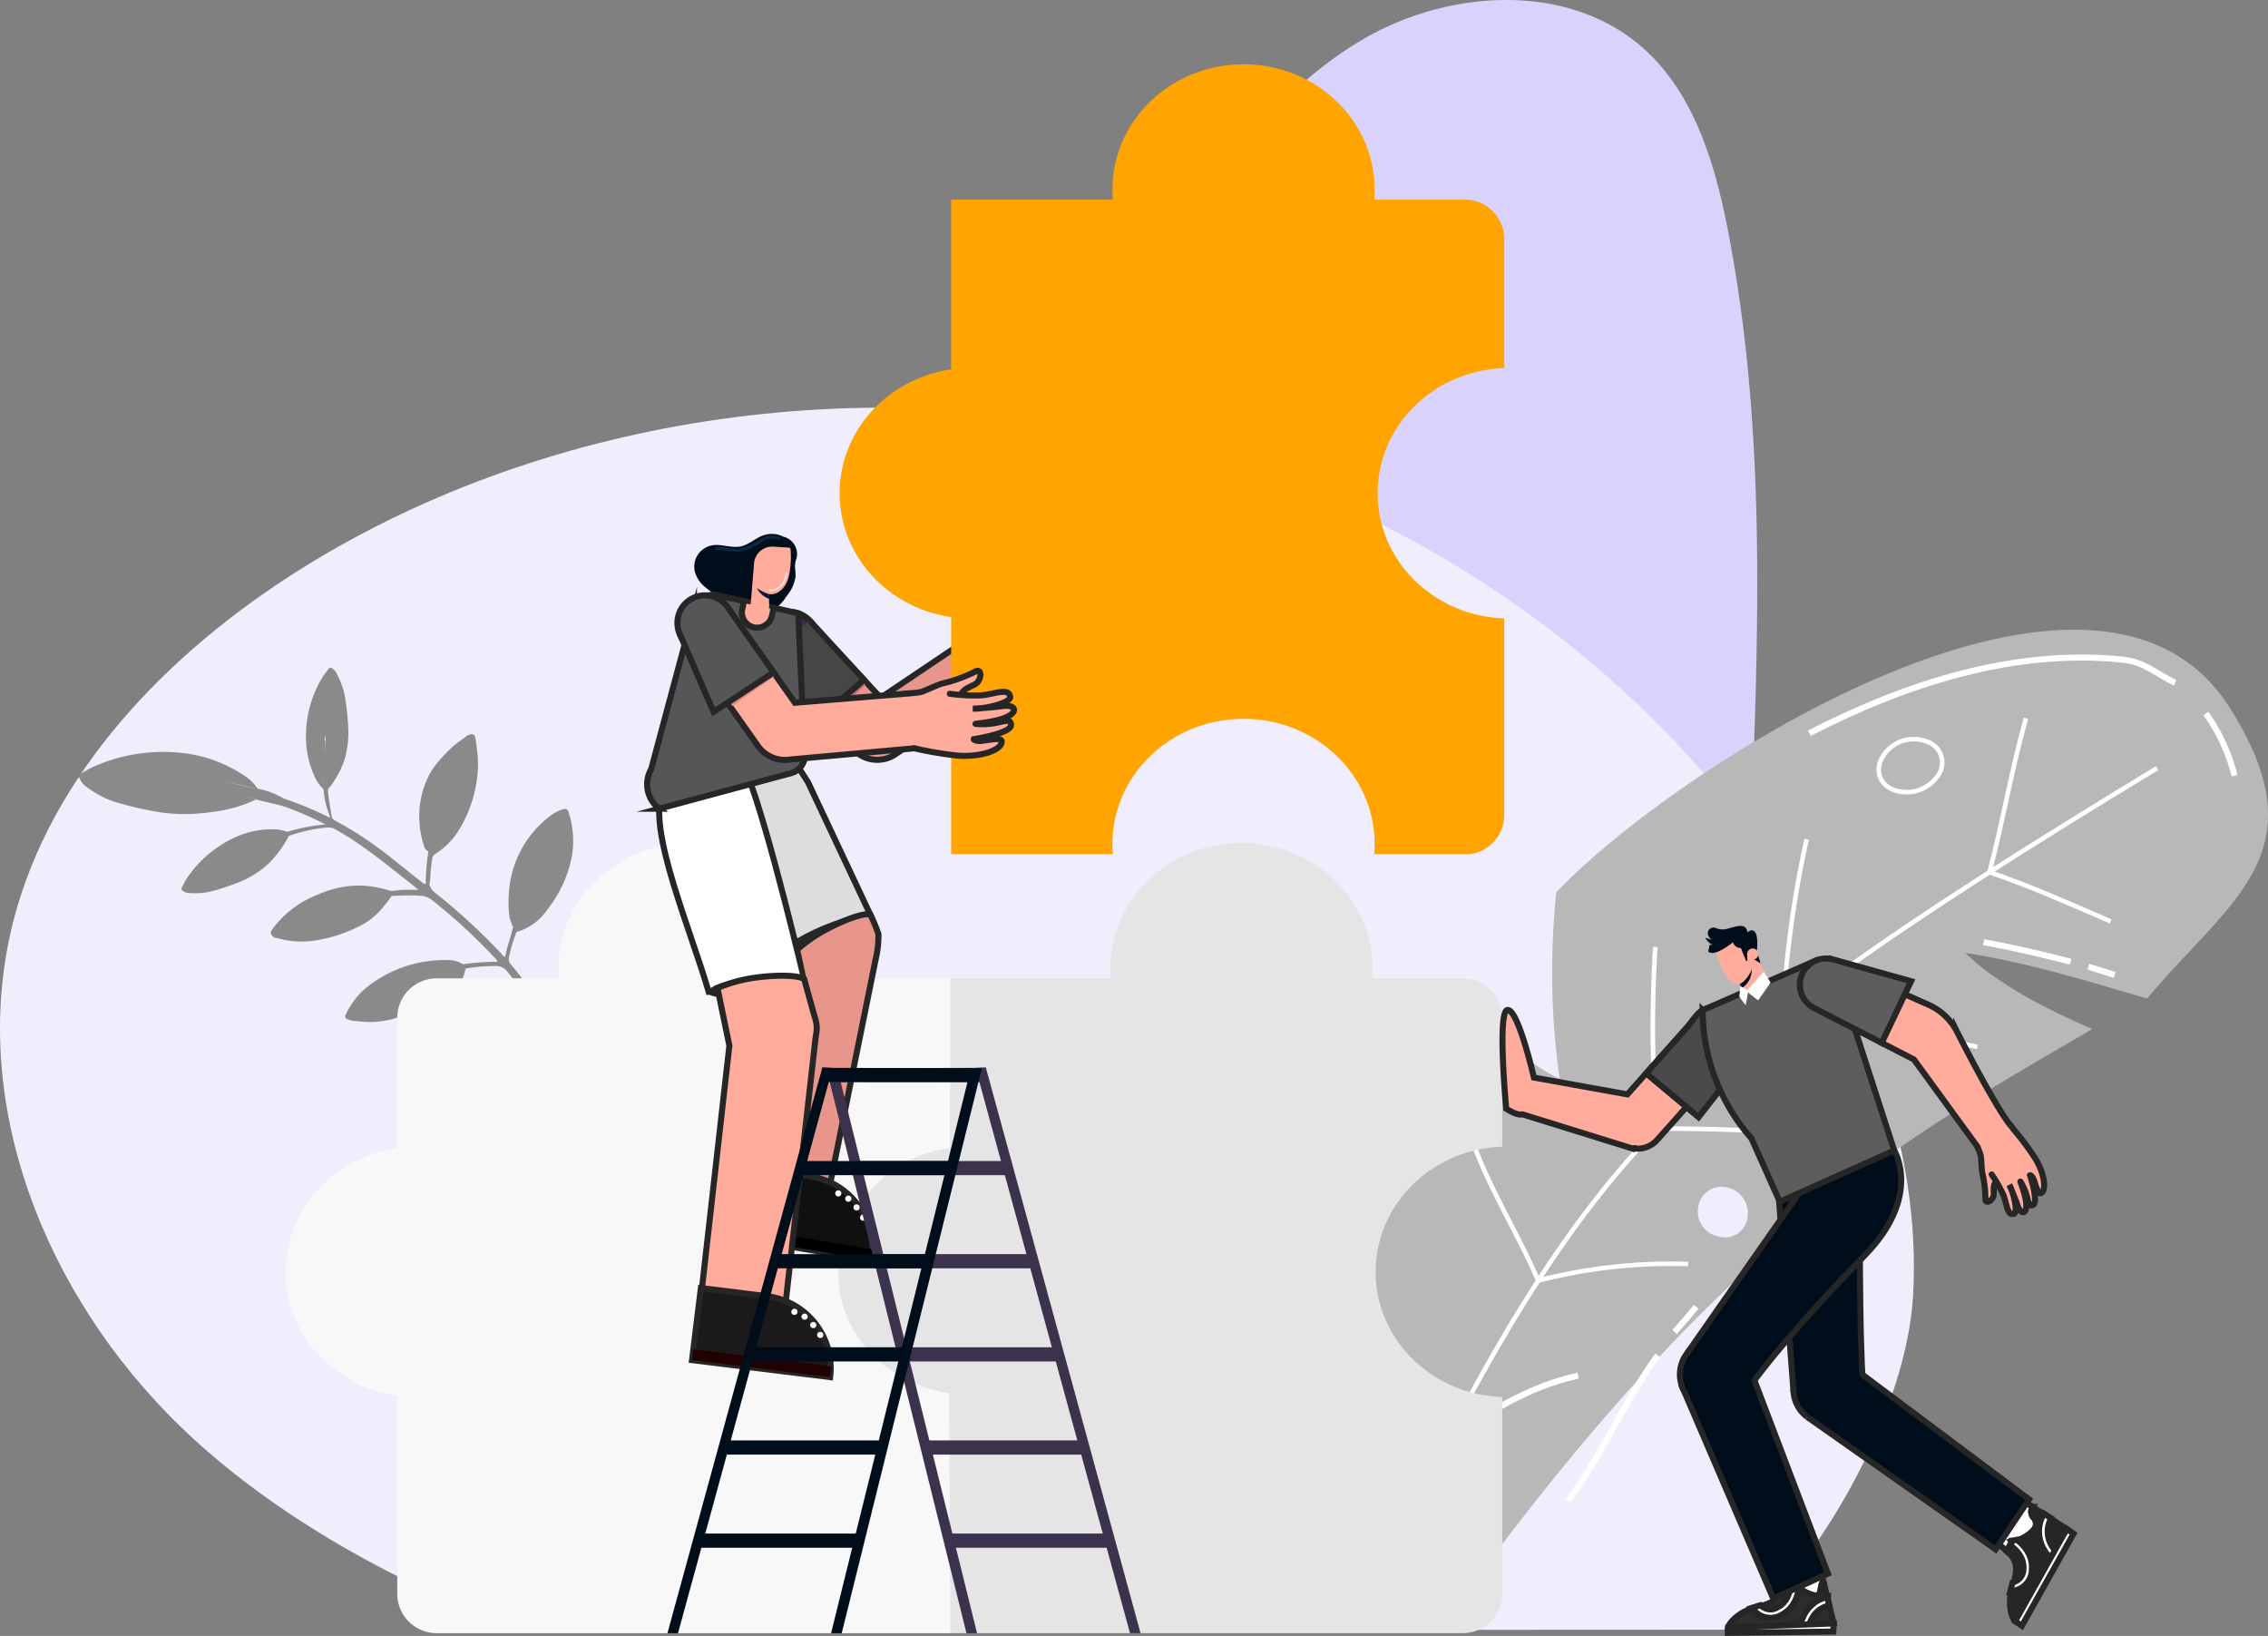 <svg xmlns="http://www.w3.org/2000/svg" xmlns:xlink="http://www.w3.org/1999/xlink" width="375" height="270.436" viewBox="0 0 375 270.436">
  <rect x="0" y="0" width="375" height="270.436" fill="#808080" stroke="none"/>
  <defs>
    <linearGradient id="linear-gradient" x1="-169.328" y1="66.326" x2="-169.328" y2="65.335" gradientUnits="objectBoundingBox">
      <stop offset="0" stop-color="#efb930" stop-opacity="0"/>
      <stop offset="1" stop-color="#efb930"/>
    </linearGradient>
  </defs>
  <g id="sim-graphic" transform="translate(-156.304 -2925.148)">
    <path id="Path_33643" data-name="Path 33643" d="M388.25,3222.985a84.972,84.972,0,0,0,10.3-5.447,111.671,111.671,0,0,0,47-56.241c8.228-21.962,9.263-45.856,10.208-69.287,1.351-33.515,2.676-67.387-3.709-100.317-2.127-10.969-5.468-22.4-13.714-29.946-12.316-11.271-32.34-10.149-46.738-1.694s-24.354,22.648-33.362,36.7c-19.967,31.144-38.137,64.455-66.384,88.361-14.259,12.067-31.384,22.136-39.723,38.844-8.155,16.337-6.025,36.5,2.369,52.716s23.369,27.587,37.476,39.192a70.2,70.2,0,0,0,10.313,7.144Z" transform="translate(-10.023 -28.353)" fill="#d8d2fc"/>
    <path id="Path_33647" data-name="Path 33647" d="M244.656,3279.125c-21.417-7.843-43.288-20.085-58.517-35.671-22.083-22.6-33.539-54.707-25-83.85,7-23.911,26.451-43.635,49.231-57.352,41.609-25.054,95.887-31.874,143.683-18.6s88.29,46.214,108.51,87.53c8.108,16.569,13.12,34.645,12.05,52.735s-14.1,42.327-28.311,55.109Z" transform="translate(-2 -84.47)" fill="#f0eefc"/>
    <path id="Path_33355" data-name="Path 33355" d="M457.26,286.974h8.379l15.194.114c46.115-64.66,76.334-80.591,107.744-98.992-6.858-2.922-15.666-7.305-21-12.588,10.42,1.652,19.609,4.477,30.061,7.554,13.548-16.253,28.895-24.022,13.657-48.077-22.1-34.884-91.762,9.824-111.347,30.513a126.209,126.209,0,0,0,.554,30.855,33.89,33.89,0,0,1-15.322-15.283C468.8,204.158,453.658,242.051,457.26,286.974Zm66.15-69.39a3.874,3.874,0,0,1,4.74-3.3,4.3,4.3,0,0,1,3.394,4.967,3.7,3.7,0,0,1-4.6,3.175A4.19,4.19,0,0,1,523.41,217.584Z" transform="translate(-86.319 2907.159)" fill="#b8b8b8"/>
    <path id="Path_33356" data-name="Path 33356" d="M597.18,139.523c-87.825,53.329-94.835,65.177-133.742,142.846" transform="translate(-84.22 2912.606)" fill="none" stroke="#fff" stroke-miterlimit="10" stroke-width="0.75"/>
    <path id="Path_33357" data-name="Path 33357" d="M564.26,166.822c-7.011-3.02-12.815-5.648-20.03-8.138,2.258-8.534,3.637-16.955,6.032-25.448" transform="translate(-58.972 2910.641)" fill="none" stroke="#fff" stroke-miterlimit="10" stroke-width="0.75"/>
    <path id="Path_33358" data-name="Path 33358" d="M550.351,182.806c-10.654-2.324-21.337-3.972-32.166-5.232a177.141,177.141,0,0,1,3.947-29.1" transform="translate(-67.111 2915.402)" fill="none" stroke="#fff" stroke-miterlimit="10" stroke-width="0.75"/>
    <path id="Path_33359" data-name="Path 33359" d="M534.533,193.523c-10.429-.9-21.6-1.543-32.069-1.417a217.4,217.4,0,0,1-.241-30.063" transform="translate(-72.226 2919.644)" fill="none" stroke="#fff" stroke-miterlimit="10" stroke-width="0.75"/>
    <path id="Path_33360" data-name="Path 33360" d="M515.063,207.9a87.9,87.9,0,0,0-24.776,2.744c-3.875-9.025-9.946-18.042-12.218-27.6" transform="translate(-79.648 2926.207)" fill="none" stroke="#fff" stroke-miterlimit="10" stroke-width="0.75"/>
    <path id="Path_33361" data-name="Path 33361" d="M501.912,219.621c-8.563,1.916-14.745,6.076-21.929,10.889-6.263-8.245-13.079-16.85-18.008-25.954" transform="translate(-84.677 2932.93)" fill="none" stroke="#fff" stroke-miterlimit="10" stroke-width="1"/>
    <path id="Path_33362" data-name="Path 33362" d="M531.107,138.487c-1.546,2.276-.9,4.776,1.637,5.774a6.236,6.236,0,0,0,7.16-2.15,3.638,3.638,0,0,0-1.617-5.807A5.993,5.993,0,0,0,531.107,138.487Z" transform="translate(-63.333 2911.46)" fill="none" stroke="#fff" stroke-miterlimit="10" stroke-width="0.75"/>
    <path id="Path_33384" data-name="Path 33384" d="M582.022,129.769c-3.229-1.505-4.9-3.451-8.807-3.843-17.935-1.8-35.661,3.953-51.685,12.176" transform="translate(-66.066 2908.254)" fill="none" stroke="#fff" stroke-miterlimit="10" stroke-width="1"/>
    <path id="Path_33385" data-name="Path 33385" d="M576.239,142.925a30.992,30.992,0,0,0-4.753-10.291" transform="translate(-50.454 2910.454)" fill="none" stroke="#fff" stroke-miterlimit="10" stroke-width="1"/>
    <path id="Path_33386" data-name="Path 33386" d="M557.877,164.682c-4.753-1.247-9.559-2.352-14.39-3.247" transform="translate(-59.204 2919.454)" fill="none" stroke="#fff" stroke-miterlimit="10" stroke-width="1"/>
    <path id="Path_33387" data-name="Path 33387" d="M561.036,165.889c-1.457-.441-2.909-.9-4.36-1.353" transform="translate(-55.082 2920.423)" fill="none" stroke="#fff" stroke-miterlimit="10" stroke-width="1"/>
    <path id="Path_33388" data-name="Path 33388" d="M484.677,179.643c-3.09-1.9-6.229-3.956-7.887-7.263" transform="translate(-80.048 2922.875)" fill="none" stroke="#fff" stroke-miterlimit="10" stroke-width="1"/>
    <path id="Path_33389" data-name="Path 33389" d="M489.318,180.911c-1.528-.617-3.04-1.227-4.531-1.935" transform="translate(-77.548 2924.936)" fill="none" stroke="#fff" stroke-miterlimit="10" stroke-width="1"/>
    <path id="Path_33390" data-name="Path 33390" d="M505.965,213.488c-5.591,7.62-9.127,16.476-14.844,24.014" transform="translate(-75.569 2935.721)" fill="none" stroke="#fff" stroke-miterlimit="10" stroke-width="1"/>
    <path id="Path_33391" data-name="Path 33391" d="M508.113,207.366c-1.141,1.432-2.348,2.8-3.563,4.17" transform="translate(-71.372 2933.808)" fill="none" stroke="#fff" stroke-miterlimit="10" stroke-width="1"/>
    <path id="Path_33945" data-name="Path 33945" d="M455.866,958.3c-.6.691-1.393,1.308-1.974,1.993a18.912,18.912,0,0,0-1.543,2.063,13.287,13.287,0,0,0-1.415,2.322c-.3.808-.72,1.3-1.017,2.1s-.608,1.741-.927,2.554c-.129.331-.3.752-.378,1.041s-.228.221-.322.338.169.276.293.1.26-.06.364.076c.326-.926.848-1.856,1.108-2.784a2.986,2.986,0,0,1,.3-.795c.548-.908.958-1.829,1.57-2.656.879-1.19,1.489-2.491,2.37-3.668.56-.748,1.083-1.529,1.667-2.258C456.1,958.555,456.03,958.422,455.866,958.3Z" transform="translate(-207.311 2107.296)" fill="#8a8a8a" fill-rule="evenodd"/>
    <path id="Path_33946" data-name="Path 33946" d="M464.65,961.263A27.1,27.1,0,0,1,471,959.876a2.183,2.183,0,0,1,1.307.29c4.885,2.724,9.069,6.321,13.48,9.751a2.026,2.026,0,0,1,.236.276c-.764-.022-1.579-.009-2.336,0s-1.472.183-2.213.166a14.128,14.128,0,0,0-4.089.681,23.265,23.265,0,0,0-5.156,1.885,2.444,2.444,0,0,0-.238.147c-.133.091-.5.309-.317.55s.419.083.631,0a40.332,40.332,0,0,1,6.138-1.736,18.543,18.543,0,0,0,3.173-.667,34.409,34.409,0,0,1,4.9-.053,3.221,3.221,0,0,1,1.819.724,93.043,93.043,0,0,1,10.582,9.779.461.461,0,0,1,.177.412,40.021,40.021,0,0,0-5.616.4,10.291,10.291,0,0,0-1.9.14A33.193,33.193,0,0,0,484,985.432c-.338.186-.848.371-.777.764.057.329.469.1.708.01a51.1,51.1,0,0,1,9.129-2.663c.315-.059.547-.29.85-.338a26.71,26.71,0,0,1,5.056-.421,2.13,2.13,0,0,1,1.695.812c3.263,3.778,5.763,8.272,8.483,12.487a.846.846,0,0,1,.176.465c-.662-.143-1.351-.226-2.02-.329s-1.372.031-2.024-.124a8.375,8.375,0,0,0-2.918,0,30.1,30.1,0,0,0-7.328,1.591c-.25.09-.543.086-.672.405s.271.365.526.338c.672-.076,1.274-.278,1.9-.388a52.547,52.547,0,0,1,7.105-.765c.407-.018.738-.162,1.141-.2a15.73,15.73,0,0,1,4.371.252,1.283,1.283,0,0,1,.922.695q1.086,1.947,2.153,3.926l.979-.2c-.736-1.429-1.479-2.851-2.241-4.263a1.666,1.666,0,0,1-.262-1.126c.083-.36-.09-.388-.281-.317s-.234.181-.347-.021c-1.082-1.955-2.284-3.825-3.48-5.731a55.777,55.777,0,0,0-5.44-7.721,1.314,1.314,0,0,1-.343-1.284,23.243,23.243,0,0,1,1.231-4.106c.283-.643.712-1.186.958-1.844a51.4,51.4,0,0,1,2.693-5.928c.171-.321.552-.8.119-1.012s-.679.288-.877.636l-2.256,3.957a11.457,11.457,0,0,0-1.188,3.255c-.365,1.653-1.014,3.3-1.317,4.977-.253.041-.35-.176-.477-.316a101.92,101.92,0,0,0-11.311-10.391,2.521,2.521,0,0,1-.752-1.3c-.105-.276-.319-.317-.569-.086s-.514-.095-.712-.247c-1.479-1.124-2.892-2.292-4.342-3.437a62.027,62.027,0,0,0-9.765-6.6,1.876,1.876,0,0,1-.712-.567c-.143-.229-.264.041-.377-.016a55.427,55.427,0,0,0-6.955-2.949,6.93,6.93,0,0,1-1.041-.433,12.568,12.568,0,0,0-3.692-1.367c-2.641-.477-5.22-1.132-7.845-1.681a5.977,5.977,0,0,0-1.238-.188,14.842,14.842,0,0,1-2.737-.414,7.293,7.293,0,0,0-1.6-.159c-.172.007-.391-.017-.417.194s-.01.257.233.445a3.117,3.117,0,0,0,1.1.426c4.02.9,8.074,1.924,12.028,3.1,1.772.524,3.515.758,5.252,1.391a59.971,59.971,0,0,1,6.216,2.741,32.176,32.176,0,0,0-6.352,1.238,3.5,3.5,0,0,0-1.467.365,23.99,23.99,0,0,0-4.918,2.293,9.846,9.846,0,0,0-1.12.812c-.286.248-.548.4-.372.695s.469.024.684-.1a42.065,42.065,0,0,1,5.713-2.591A4.8,4.8,0,0,0,464.65,961.263Z" transform="translate(-260.586 2102.062)" fill="#8a8a8a" fill-rule="evenodd"/>
    <path id="Path_33947" data-name="Path 33947" d="M456.19,967.523c.133.016.177-.3.369-.422a12.353,12.353,0,0,0,4.235-4.37,21.5,21.5,0,0,0,2.958-10.542,31.283,31.283,0,0,0-.438-4.287c-.079-.669-.529-.8-1.117-.545a2.969,2.969,0,0,0-.841.581,8.515,8.515,0,0,0-1.7,2.758,46.837,46.837,0,0,0-3.384,11.151c-.06.359-.164.865.181.993.314.115.524-.386.634-.665.407-1.048.943-2.11,1.286-3.193a62.239,62.239,0,0,0-2.3,7.891C456.03,967.1,455.952,967.5,456.19,967.523Z" transform="translate(-228.401 2099.284)" fill="#8a8a8a" fill-rule="evenodd"/>
    <path id="Path_33948" data-name="Path 33948" d="M447.777,970.453c.9-1.515,1.712-3.111,2.72-4.559.043-.062.178-.172.219-.052s-.124.335-.212.5a55.921,55.921,0,0,0-2.655,5.7,11.758,11.758,0,0,1-.831,1.925.554.554,0,0,0-.093.488,9.118,9.118,0,0,0,5.109-3.677A20.292,20.292,0,0,0,456.1,962a15.046,15.046,0,0,0-.458-7.15c-.546-.138-.8.262-1.053.624a14.691,14.691,0,0,0-1.291,2.236c-1.406,2.963-2.96,5.8-4.187,8.848a21.176,21.176,0,0,1-1.334,3.065C447.629,969.868,447.475,970.2,447.777,970.453Z" transform="translate(-205.26 2104.773)" fill="#8a8a8a" fill-rule="evenodd"/>
    <path id="Path_33949" data-name="Path 33949" d="M475.731,969.7a44.123,44.123,0,0,0-7.062,1.776c-1.2.432-2.443.783-3.613,1.3a32.854,32.854,0,0,0-5.683,3.12,10.359,10.359,0,0,0-1.972,1.755c-.312.374-.26.666.283.741a14.648,14.648,0,0,0,5.914-.324,33.858,33.858,0,0,0,8.8-3.889,10.5,10.5,0,0,0,1.9-1.575,4.38,4.38,0,0,0,1.241-2.253C475.584,970.141,475.665,969.915,475.731,969.7Z" transform="translate(-242.415 2115.544)" fill="#8a8a8a" fill-rule="evenodd"/>
    <path id="Path_33950" data-name="Path 33950" d="M484.105,962.761a41.443,41.443,0,0,0-9.932,2.417c.007-.245.689-.4.6-.591-.15-.314-.605-.121-.9,0-3.1,1.224-6.106,2.579-9.081,4.1-.222.114-.507.319-.443.515.045.141.009.029.01.031a1.438,1.438,0,0,0,.794.452,14.373,14.373,0,0,0,6.021.46,24.26,24.26,0,0,0,8.364-2.8,11.563,11.563,0,0,0,3.379-3.011A12.376,12.376,0,0,0,484.105,962.761Z" transform="translate(-263.073 2110.521)" fill="#8a8a8a" fill-rule="evenodd"/>
    <path id="Path_33951" data-name="Path 33951" d="M470.069,977.749c-.593.005-1.15-.052-1.748.008-2.12.209-4.227.369-6.34.748-.714.129-1.4.3-2.162.443-.147.026-.264.131-.419-.13s-.574-.1-.857-.022c-2.2.626-4.485,1.25-6.64,1.967a1.7,1.7,0,0,0-1.115,1.065c-.143.472.25.586.581.7a14.75,14.75,0,0,0,3.8.81,23.718,23.718,0,0,0,9.594-1.222,9.927,9.927,0,0,0,4.808-3.382A2.625,2.625,0,0,0,470.069,977.749Z" transform="translate(-225.636 2121.354)" fill="#8a8a8a" fill-rule="evenodd"/>
    <path id="Path_33952" data-name="Path 33952" d="M437.588,982.454c.164-.184.2-.234.384-.467a.7.7,0,0,1,.743-.347,1.828,1.828,0,0,0,1.148-.272c.49-.238,1.246-.429,1.872-.66a15.216,15.216,0,0,0,5.444-3.227,19.881,19.881,0,0,0,5.457-9.089c.15-.507.531-1.074.307-1.527-.162-.328-.564-.007-.8.155a39.837,39.837,0,0,0-6.374,5.482,6.481,6.481,0,0,0-1.214,1.391,11.4,11.4,0,0,1-2.089,2.25,66.209,66.209,0,0,0-4.649,5.349C437.609,981.763,437.345,982.075,437.588,982.454Z" transform="translate(-185.708 2113.388)" fill="#8a8a8a" fill-rule="evenodd"/>
    <path id="Path_33953" data-name="Path 33953" d="M449.441,970.757c-.088-.345.141-.6.3-.857a24.546,24.546,0,0,0,1.57-3.692c.248-.6.495-1.246.789-1.8.748-1.4,1.415-2.951,2.143-4.29s1.222-2.551,1.975-3.829a2.874,2.874,0,0,1,1.088-1.15c-.207-.626-.355-.895-1.052-.657a6.2,6.2,0,0,0-1.974,1.017,17.283,17.283,0,0,0-6.805,11.7,20.715,20.715,0,0,0-.081,4.482,4.565,4.565,0,0,0,.712,2.153C448.555,972.815,448.991,971.788,449.441,970.757Z" transform="translate(-206.925 2104.47)" fill="#8a8a8a" fill-rule="evenodd"/>
    <path id="Path_33954" data-name="Path 33954" d="M444.785,974.211c.695-.774,1.463-1.548,2.212-2.3s1.517-1.5,2.337-2.2a23.231,23.231,0,0,1,3.728-2.668c-.16-.422-.3-.474-.8-.559a4.69,4.69,0,0,0-1.707.045,19.431,19.431,0,0,0-9.131,4.763,8.91,8.91,0,0,0-1.974,2.749,19.636,19.636,0,0,0-1.9,6,2.34,2.34,0,0,0,.085,1.269c.586-.171.846-.679,1.155-1.138a19.309,19.309,0,0,1,4.842-4.911A7.093,7.093,0,0,0,444.785,974.211Z" transform="translate(-185.775 2113.173)" fill="#8a8a8a" fill-rule="evenodd"/>
    <path id="Path_33955" data-name="Path 33955" d="M491.859,956.987a44.689,44.689,0,0,0-8.107,3.482,8.82,8.82,0,0,1,1.491-1.355c-.245-.25-.521-.1-.765.026a66.412,66.412,0,0,0-7.064,4.028c-.777.514-1.507,1.01-2.3,1.539a1.682,1.682,0,0,0-.941,1.271,2.137,2.137,0,0,0,1.469.467,11.547,11.547,0,0,0,4.063-.465,41.79,41.79,0,0,0,4.185-1.451,15.82,15.82,0,0,0,4.7-3.042A18.6,18.6,0,0,0,491.859,956.987Z" transform="translate(-287.792 2106.342)" fill="#8a8a8a" fill-rule="evenodd"/>
    <path id="Path_33956" data-name="Path 33956" d="M459.331,978.981c-.215-.207-.46-.239-.159-.576a12.1,12.1,0,0,1,1.837-1.639,24.616,24.616,0,0,1,4.849-2.737c.348-.152.771-.233.848-.7a10.7,10.7,0,0,1,2.748-1.563,31.137,31.137,0,0,1,7.517-2.151,4.356,4.356,0,0,0-2.481-.712,20.6,20.6,0,0,0-14.033,4.971,13.307,13.307,0,0,0-2.861,3.937c-.3.544-.1.771.391.917A4.786,4.786,0,0,0,459.331,978.981Z" transform="translate(-244.081 2114.965)" fill="#8a8a8a" fill-rule="evenodd"/>
    <path id="Path_33957" data-name="Path 33957" d="M464.623,969.967c.195-.321.565-.353.862-.517,2.21-1.222,4.452-2.167,6.766-3.185a21.867,21.867,0,0,1,2.83-1.008c1.255-.362,2.439-1.036,3.718-1.374,1.8-.474,3.592-.932,5.426-1.237-5.226-1.71-9.5-.859-14.286,1.66a16.616,16.616,0,0,0-5.289,4.706C464.4,969.326,464.3,969.653,464.623,969.967Z" transform="translate(-263.34 2109.791)" fill="#8a8a8a" fill-rule="evenodd"/>
    <path id="Path_33958" data-name="Path 33958" d="M450.619,983.069a2.5,2.5,0,0,1,1.372-.934c2.332-.76,4.7-1.374,7.054-2.094.079-.024.176.026.257,0a38.61,38.61,0,0,1,10.879-1.99,8.527,8.527,0,0,0-4.633-1.956,17.255,17.255,0,0,0-11.285,3.178,15.052,15.052,0,0,0-3.287,3.058A1.013,1.013,0,0,0,450.619,983.069Z" transform="translate(-225.5 2120.13)" fill="#8a8a8a" fill-rule="evenodd"/>
    <path id="Path_33959" data-name="Path 33959" d="M459.862,962.563a1.662,1.662,0,0,1,0-.81,49.345,49.345,0,0,1,1.832-7.424c.291-.855.693-1.689,1.024-2.525.569-1.443,1.339-2.77,2.008-4.161a17.2,17.2,0,0,0-3.475,3.054,15.067,15.067,0,0,0-1.958,2.508,14.722,14.722,0,0,0-1.862,8.233,14.437,14.437,0,0,0,.734,3.887,1.415,1.415,0,0,0,.722,1c.126.05.262-.107.3-.243a21.191,21.191,0,0,0,.771-3.189C459.979,962.785,459.945,962.749,459.862,962.563Z" transform="translate(-231.773 2099.579)" fill="#8a8a8a" fill-rule="evenodd"/>
    <path id="Path_33960" data-name="Path 33960" d="M474.416,966.433a1.864,1.864,0,0,1,.872-.983c.429-.272.864-.6,1.3-.9,1.8-1.24,3.653-2.325,5.568-3.413.951-.541,2-1.041,3-1.544.095-.047.235.019.333-.036a45.378,45.378,0,0,1,6.314-2.777,5.815,5.815,0,0,0-2.427-.426,14.578,14.578,0,0,0-6.961,1.72,19.217,19.217,0,0,0-7.188,6.393c-.307.448-.5.931-.771,1.41A.526.526,0,0,0,474.416,966.433Z" transform="translate(-288.034 2105.885)" fill="#8a8a8a" fill-rule="evenodd"/>
    <path id="Path_33961" data-name="Path 33961" d="M469.681,960.982a50.1,50.1,0,0,1-.352-8.833,8.224,8.224,0,0,0-.536,1.879c-.324-.126-.321-.431-.321-.71a54.458,54.458,0,0,1,.579-8.248c.138-.941.279-1.852.429-2.806a1.71,1.71,0,0,1,.753-1.408,2.359,2.359,0,0,1,1.031,1.21,12.708,12.708,0,0,1,1.322,4.046,45.167,45.167,0,0,1,.464,4.573,16.019,16.019,0,0,1-.679,5.6A15.321,15.321,0,0,1,469.681,960.982Z" transform="translate(-259.171 2094.667)" fill="#8a8a8a" fill-rule="evenodd"/>
    <path id="Path_33962" data-name="Path 33962" d="M474.285,940.855a1.927,1.927,0,0,0-.526,1.226c-.071.514-.172,1.062-.26,1.6-.365,2.213-.578,4.449-.741,6.691-.083,1.114-.033,2.227-.04,3.351,0,.107.122.2.117.317a52.285,52.285,0,0,0,.157,6.893,6.555,6.555,0,0,1-1.45-2.091,15.567,15.567,0,0,1-1.417-7.069,18.609,18.609,0,0,1,2.732-9.353c.279-.472.629-.852.948-1.3A.5.5,0,0,1,474.285,940.855Z" transform="translate(-263.223 2094.665)" fill="#8a8a8a" fill-rule="evenodd"/>
    <path id="Path_33963" data-name="Path 33963" d="M506.618,955.419c-3.849-1.208-7.445-2.615-11.489-2.982a5.836,5.836,0,0,1,1.586-.453c-.112-.5-.579-.534-.984-.584a78,78,0,0,0-12.094-.526c-1.389.041-2.737.052-4.149.058a2.384,2.384,0,0,0-2.172.769,3.565,3.565,0,0,0,1.5,1.81,15.852,15.852,0,0,0,5.521,2.625,60.809,60.809,0,0,0,6.488,1.422,28.932,28.932,0,0,0,8.3-.05A22.952,22.952,0,0,0,506.618,955.419Z" transform="translate(-307.962 2101.889)" fill="#8a8a8a" fill-rule="evenodd"/>
    <path id="Path_33964" data-name="Path 33964" d="M477.15,953.068a2.673,2.673,0,0,1,1.862-.476c.753.017,1.567.007,2.358-.023,3.275-.126,6.537-.09,9.825.041,1.636.065,3.279.319,4.92.507.157.017.279.21.448.222a64.143,64.143,0,0,1,10.179,1.731,7.95,7.95,0,0,0-2.682-2.494,22.712,22.712,0,0,0-10.155-3.5,28.358,28.358,0,0,0-14.2,2.236c-.741.309-1.358.743-2.079,1.108A.727.727,0,0,0,477.15,953.068Z" transform="translate(-307.799 2100.516)" fill="#8a8a8a" fill-rule="evenodd"/>
    <path id="Path_33965" data-name="Path 33965" d="M451.48,970.928c-.7.562-1.577,1.024-2.255,1.577a17.446,17.446,0,0,0-1.825,1.7,11.437,11.437,0,0,0-1.734,1.982c-.4.736-.886,1.167-1.274,1.9s-.808,1.61-1.234,2.356c-.172.3-.4.7-.517.97s-.253.184-.362.283.122.3.272.143.262-.017.341.131c.447-.857,1.089-1.693,1.465-2.561a2.9,2.9,0,0,1,.385-.724,24.006,24.006,0,0,1,1.9-2.349c1.041-.995,1.832-2.113,2.879-3.089.664-.621,1.307-1.286,1.991-1.891C451.669,971.212,451.625,971.064,451.48,970.928Z" transform="translate(-192.512 2116.432)" fill="#8a8a8a" fill-rule="evenodd"/>
    <path id="Path_33966" data-name="Path 33966" d="M460.216,958.431c-.328,1.269-.729,2.454-.974,3.775a31.3,31.3,0,0,0-.412,4.161,4.459,4.459,0,0,0,.021,1.093.565.565,0,0,1,.576.079,10.168,10.168,0,0,0,.154-1.811c.09-.764.181-1.746.333-2.619a40.149,40.149,0,0,1,.948-4.058c.4-1.422,1-3.129,1.434-4.587.1-.326.46-.719.353-.991-.081-.207-.288.06-.355.2a39.812,39.812,0,0,0-1.644,3.832A10.063,10.063,0,0,0,460.216,958.431Z" transform="translate(-232.106 2103.745)" fill="#8a8a8a" fill-rule="evenodd"/>
    <path id="Path_33967" data-name="Path 33967" d="M470.147,948.951a35.91,35.91,0,0,0,.05,5.936c.019.178-.1.288-.078.491s.2.51.229.795a14.95,14.95,0,0,0,1.013,4.256c.045.107-.012.248.01.31s.286-.033.352,0c-.209-1.384-.51-2.728-.626-4.123-.021-.25-.009-.5-.034-.75-.25-2.424-.324-4.818-.433-7.269a1.524,1.524,0,0,0-.234-.95C470.4,948.093,470.173,948.519,470.147,948.951Z" transform="translate(-260.541 2099.584)" fill="#8a8a8a" fill-rule="evenodd"/>
    <path id="Path_33968" data-name="Path 33968" d="M476.124,966.957c-.264-.145-.527-.291-.793-.436A.82.82,0,0,0,476.124,966.957Z" transform="translate(-274.046 2113.242)" fill="#8a8a8a" fill-rule="evenodd"/>
    <path id="Path_33648" data-name="Path 33648" d="M444.314,3214.777V3193.46a6.542,6.542,0,0,0-6.541-6.541H422.809c.046-.55.076-1.1.076-1.665,0-11.433-9.706-20.7-21.679-20.7s-21.678,9.268-21.678,20.7c0,.561.03,1.115.076,1.665H352.866v28.071c-10.435,1.493-18.439,10.088-18.439,20.469s8,18.978,18.439,20.47v39.254h84.907a6.542,6.542,0,0,0,6.541-6.541v-32.5c-11.626-.377-20.931-9.49-20.931-20.684S432.688,3215.154,444.314,3214.777Z" transform="translate(-39.621 -100.055)" fill="#e5e5e5"/>
    <path id="Path_33649" data-name="Path 33649" d="M306.287,3215l.064-28.069h-21.5c.046-.551.075-1.1.075-1.666,0-11.433-9.705-20.7-21.678-20.7s-21.679,9.268-21.679,20.7c0,.562.03,1.115.076,1.666h-20.2a6.541,6.541,0,0,0-6.541,6.541V3215c-10.436,1.493-18.439,10.088-18.439,20.47s8,18.978,18.439,20.47v32.714a6.541,6.541,0,0,0,6.541,6.541h84.907l-.192-39.683c-9.116-1.265-18.313-8.739-18.313-19.932S297.236,3215.878,306.287,3215Z" transform="translate(7.082 -100.058)" fill="#f8f8f8"/>
    <path id="Path_33650" data-name="Path 33650" d="M316.069,3141.219l-8.185-12.7-4.212-2.42s-5.64,2.1-8.384,6.5c-3.517,5.638,9.794,26.016,16.53,36.929,0,0,2.009-.739,7.2-3.006,4.661-2.036,7.483-3.125,7.483-3.125Z" transform="translate(-26.175 -86.781)" fill="#ddd" stroke="#262626" stroke-miterlimit="10" stroke-width="1"/>
    <ellipse id="Ellipse_3754" data-name="Ellipse 3754" cx="8.157" cy="1.683" rx="8.157" ry="1.683" transform="matrix(0.923, -0.386, 0.386, 0.923, 284.838, 3081.318)" fill="#262626"/>
    <path id="Path_33651" data-name="Path 33651" d="M342.942,3182.254a.535.535,0,0,0-.374-.23l.374.647A.519.519,0,0,0,342.942,3182.254Z" transform="translate(-42.377 -105.712)" fill="#262626"/>
    <path id="Path_33652" data-name="Path 33652" d="M333.424,3185.266a24.779,24.779,0,0,0-1.357-3.261c-1.093-.253-4.2.806-7.593,2.659a25.089,25.089,0,0,0-5.259,3.864l-.827,3.521-6.84,32.449,13.795,2.517,7.626-37.634A16.465,16.465,0,0,0,333.424,3185.266Z" transform="translate(-31.875 -105.693)" fill="#e8968b" stroke="#262626" stroke-miterlimit="10" stroke-width="1"/>
    <path id="Rectangle_8624" data-name="Rectangle 8624" d="M12.006,0h0a0,0,0,0,1,0,0V23.023a0,0,0,0,1,0,0H0a0,0,0,0,1,0,0V12.006A12.006,12.006,0,0,1,12.006,0Z" transform="translate(302.333 3121.632) rotate(99.524)" fill="#111010" stroke="#262626" stroke-miterlimit="10" stroke-width="1"/>
    <rect id="Rectangle_8625" data-name="Rectangle 8625" width="1.803" height="23.023" transform="translate(300.645 3131.694) rotate(99.524)"/>
    <circle id="Ellipse_3755" data-name="Ellipse 3755" cx="0.511" cy="0.511" r="0.511" transform="translate(296.054 3122.793)" fill="#fff"/>
    <circle id="Ellipse_3756" data-name="Ellipse 3756" cx="0.511" cy="0.511" r="0.511" transform="translate(294.403 3121.921)" fill="#fff"/>
    <circle id="Ellipse_3757" data-name="Ellipse 3757" cx="0.511" cy="0.511" r="0.511" transform="translate(297.42 3124.238)" fill="#fff"/>
    <circle id="Ellipse_3758" data-name="Ellipse 3758" cx="0.511" cy="0.511" r="0.511" transform="translate(298.505 3125.922)" fill="#fff"/>
    <path id="Path_33653" data-name="Path 33653" d="M304.38,3144.823h0l-1.75-4.159s-7.839,1.875-11.406,5.637c-4.572,4.821,3.129,22.227,6.782,34.521,0,0,2.133-.189,7.735-1.022,5.032-.748,8.039-1.062,8.039-1.062S308.03,3154.195,304.38,3144.823Z" transform="translate(-24.518 -91.71)" fill="#fff" stroke="#262626" stroke-miterlimit="10" stroke-width="1"/>
    <ellipse id="Ellipse_3759" data-name="Ellipse 3759" cx="8.157" cy="1.683" rx="8.157" ry="1.683" transform="translate(273.082 3087.524) rotate(-7.551)" fill="#262626"/>
    <path id="Path_33654" data-name="Path 33654" d="M326.327,3198.54a.537.537,0,0,0-.267-.349l.116.739A.522.522,0,0,0,326.327,3198.54Z" transform="translate(-36.788 -111.184)" fill="#262626"/>
    <path id="Path_33655" data-name="Path 33655" d="M318.758,3202.971l-1.4-5.068c-.929-.629-4.206-.756-8.041-.248a25.078,25.078,0,0,0-6.3,1.715l1.971,9.533-4.64,41.044,13.891,1.913,5.014-44.379C319.658,3205.424,319.317,3204.993,318.758,3202.971Z" transform="translate(-28.085 -110.896)" fill="#ffac9c" stroke="#262626" stroke-miterlimit="10" stroke-width="1"/>
    <path id="Rectangle_8626" data-name="Rectangle 8626" d="M12.006,0h0a0,0,0,0,1,0,0V23.023a0,0,0,0,1,0,0H0a0,0,0,0,1,0,0V12.006A12.006,12.006,0,0,1,12.006,0Z" transform="matrix(-0.122, 0.992, -0.992, -0.122, 295.029, 3140.888)" fill="#1c191a" stroke="#262626" stroke-miterlimit="10" stroke-width="1"/>
    <rect id="Rectangle_8627" data-name="Rectangle 8627" width="1.803" height="23.023" transform="matrix(-0.122, 0.992, -0.992, -0.122, 293.781, 3151.014)" fill="#210101"/>
    <circle id="Ellipse_3760" data-name="Ellipse 3760" cx="0.511" cy="0.511" r="0.511" transform="translate(288.828 3142.299)" fill="#fff"/>
    <circle id="Ellipse_3761" data-name="Ellipse 3761" cx="0.511" cy="0.511" r="0.511" transform="translate(287.141 3141.5)" fill="#fff"/>
    <circle id="Ellipse_3762" data-name="Ellipse 3762" cx="0.511" cy="0.511" r="0.511" transform="translate(290.256 3143.683)" fill="#fff"/>
    <circle id="Ellipse_3763" data-name="Ellipse 3763" cx="0.511" cy="0.511" r="0.511" transform="translate(291.413 3145.318)" fill="#fff"/>
    <path id="Path_33656" data-name="Path 33656" d="M313.324,3087.4a4.236,4.236,0,0,0-3.266-.253c-1.335.45-2.4,1.557-3.781,1.849-1.552.327-3.168-.45-4.731-.177a3.577,3.577,0,0,0-2.891,4.224,4.8,4.8,0,0,0,1.5,2.487,14.3,14.3,0,0,0,2.4,1.7,18.828,18.828,0,0,0,5.641,2.638,5.014,5.014,0,0,0,3.113-.168,6.8,6.8,0,0,0,2.486-2.414,6.6,6.6,0,0,0,1.533-3.231c.057-.785-.169-1.579-.035-2.355a3.612,3.612,0,0,1,.129-.5,2.941,2.941,0,0,0-1.818-3.727l-.076-.025" transform="translate(-27.489 -73.521)" fill="#000e1b"/>
    <path id="Path_33657" data-name="Path 33657" d="M314.566,3088.035a3.278,3.278,0,0,0-3.155.256,8.479,8.479,0,0,1-3.327,1.562c-1.371.268-2.811-.423-4.191-.2" transform="translate(-29.284 -73.796)" fill="none" stroke="#082a44" stroke-miterlimit="10" stroke-width="0.5"/>
    <path id="Path_33658" data-name="Path 33658" d="M323.141,3114.348a4.557,4.557,0,1,1,.312-6.437A4.557,4.557,0,0,1,323.141,3114.348Z" transform="translate(-33.221 -80.117)" fill="#e5f3ff"/>
    <path id="Path_33659" data-name="Path 33659" d="M323.141,3114.348a4.557,4.557,0,1,1,.312-6.437A4.557,4.557,0,0,1,323.141,3114.348Z" transform="translate(-33.221 -80.117)" fill="#442850" stroke="#262626" stroke-miterlimit="10" stroke-width="1"/>
    <path id="Path_33660" data-name="Path 33660" d="M376.552,3110.771l.8-4.29a3.637,3.637,0,0,0-2.426-4.006l-.9-.326.608-4.119a2.131,2.131,0,0,1-.294-.172,1.208,1.208,0,0,0-.7-.22,1.269,1.269,0,0,0-1.179.951c-.531,1.86-1.271,4.836-2.186,5.772a36.5,36.5,0,0,1-6.7,5.131l-.012-.018,4.992,7.627h0l3.7-2.5a8.011,8.011,0,0,1,1.02-.587C374.69,3113.33,376.275,3112.229,376.552,3110.771Z" transform="translate(-49.482 -77.146)" fill="#fdcdc4" stroke="#262626" stroke-miterlimit="10" stroke-width="1"/>
    <path id="Path_31967" data-name="Path 31967" d="M381.108,3102.09l1.238-6.077a1.17,1.17,0,0,1,1.38-.914h0a1.17,1.17,0,0,1,.913,1.38h0l-1.237,6.077a1.17,1.17,0,0,1-1.38.913h0a1.17,1.17,0,0,1-.913-1.38Z" transform="translate(-55.415 -76.278)" fill="#eab5ad" stroke="#262626" stroke-miterlimit="10" stroke-width="1"/>
    <path id="Path_31969" data-name="Path 31969" d="M375.516,3108.64l-1.1-.294a.544.544,0,0,1-.385-.663l5.562-20.741a.543.543,0,0,1,.663-.384l1.1.293a.543.543,0,0,1,.385.662l-5.562,20.742A.544.544,0,0,1,375.516,3108.64Z" transform="translate(-53.023 -73.389)" fill="#d69f05"/>
    <rect id="Rectangle_8628" data-name="Rectangle 8628" width="1.533" height="20.039" rx="0.638" transform="translate(326.939 3013.592) rotate(15.165)" fill="url(#linear-gradient)"/>
    <path id="Rectangle_8493" data-name="Rectangle 8493" d="M379.725,3103.194l2.248,1.063a1.479,1.479,0,0,1,.706,1.969h0a1.48,1.48,0,0,1-1.971.706l-2.248-1.062a1.48,1.48,0,0,1-.706-1.97h0A1.48,1.48,0,0,1,379.725,3103.194Z" transform="translate(-54.24 -78.978)" fill="#eab5ad" stroke="#262626" stroke-miterlimit="10" stroke-width="1"/>
    <path id="Rectangle_8494" data-name="Rectangle 8494" d="M379.05,3109.182l2.275.884a1.48,1.48,0,0,1,.843,1.915h0a1.48,1.48,0,0,1-1.916.843l-2.275-.885a1.479,1.479,0,0,1-.843-1.914h0A1.48,1.48,0,0,1,379.05,3109.182Z" transform="translate(-54.044 -81.019)" fill="#eab5ad" stroke="#262626" stroke-miterlimit="10" stroke-width="1"/>
    <path id="Rectangle_8495" data-name="Rectangle 8495" d="M377.378,3114.823l2.92.919a1.194,1.194,0,0,1,.78,1.5h0a1.2,1.2,0,0,1-1.5.781h0l-2.92-.92a1.194,1.194,0,0,1-.781-1.5h0a1.194,1.194,0,0,1,1.5-.78Z" transform="translate(-53.635 -82.944)" fill="#eab5ad" stroke="#262626" stroke-miterlimit="10" stroke-width="1"/>
    <path id="Path_33661" data-name="Path 33661" d="M353.946,3111.568l-16.035,10.789-7.534-8.09-6.668,6.211,9.729,10.438a5.345,5.345,0,0,0,6.895.791l18.7-12.578" transform="translate(-35.992 -81.861)" fill="#e8968b" stroke="#262626" stroke-miterlimit="10" stroke-width="1"/>
    <rect id="Rectangle_8629" data-name="Rectangle 8629" width="8.527" height="7.741" transform="matrix(0.732, -0.682, 0.682, 0.732, 287.875, 3038.468)" fill="#bc6e66"/>
    <path id="Path_33662" data-name="Path 33662" d="M323.731,3108.676l8.939,9.751-9.089,7.736-7.236-12.263" transform="translate(-33.499 -80.882)" fill="#464646" stroke="#262626" stroke-miterlimit="10" stroke-width="1"/>
    <path id="Path_33664" data-name="Path 33664" d="M298.5,3102.222l13.289,2.978.231,5.113.246,5.456.532,11.785.073.844a3.071,3.071,0,0,1-2.26,3.232l-21.806,5.877h0a5.079,5.079,0,0,1-1.322-6.57l7.065-26.323A3.337,3.337,0,0,1,298.5,3102.222Z" transform="translate(-23.501 -78.669)" fill="#565557" stroke="#262626" stroke-miterlimit="10" stroke-width="1"/>
    <path id="Path_33665" data-name="Path 33665" d="M313.686,3101.307a1.534,1.534,0,0,1-1.013-1.585l.571-6.949a3.015,3.015,0,0,1,3.191-2.667l2.61.17a.234.234,0,0,1,.221.2,15.311,15.311,0,0,1-.187,4.087c-.5,2.789-2.317,3.6-3.389,3.392l.045,1.848a1.534,1.534,0,0,1-2.049,1.5Z" transform="translate(-32.254 -74.594)" fill="#ffac9c"/>
    <path id="Path_33666" data-name="Path 33666" d="M320.244,3096.752c-.417,2.311-1.921,2.981-2.809,2.811" transform="translate(-33.869 -76.846)" fill="none" stroke="#f9eae8" stroke-linecap="round" stroke-miterlimit="10" stroke-width="0.25"/>
    <path id="Path_33667" data-name="Path 33667" d="M316.265,3101.468a7.142,7.142,0,0,1-2.035-1.014,3.55,3.55,0,0,0,2.04,1.788Z" transform="translate(-32.784 -78.099)" fill="#081439"/>
    <path id="Path_33668" data-name="Path 33668" d="M315.692,3105.239l-.223,1.047a2.513,2.513,0,0,1-2.98,1.936h0a2.512,2.512,0,0,1-1.936-2.979l.222-1.047" transform="translate(-31.52 -79.365)" fill="#ffac9c" stroke="#262626" stroke-linecap="round" stroke-miterlimit="10" stroke-width="1"/>
    <path id="Path_33669" data-name="Path 33669" d="M359.5,3125.978l3.141-1.4v2.673Z" transform="translate(-48.107 -86.266)" fill="#fdcdc4" stroke="#262626" stroke-miterlimit="10" stroke-width="1"/>
    <path id="Path_33670" data-name="Path 33670" d="M444.813,3019.793v-21.316a6.54,6.54,0,0,0-6.541-6.54H423.308c.046-.551.076-1.1.076-1.666,0-11.433-9.706-20.7-21.678-20.7s-21.679,9.269-21.679,20.7c0,.562.03,1.116.076,1.666H353.365v28.07c-10.436,1.494-18.439,10.089-18.439,20.47s8,18.977,18.439,20.47v39.189H380.1c-.046-.55-.076-1.1-.076-1.666,0-11.433,9.706-20.7,21.679-20.7s21.678,9.268,21.678,20.7c0,.562-.03,1.116-.076,1.666h14.965c.216,0,.429.012.64.032a6.541,6.541,0,0,0,5.9-6.509v-32.5c-11.626-.377-20.931-9.489-20.931-20.683S433.187,3020.17,444.813,3019.793Z" transform="translate(-39.79 -33.792)" fill="#ffa400"/>
    <path id="Path_33671" data-name="Path 33671" d="M358.778,3124.967c.411-.73.951-.952,2.191-1.553s1.344-2.919.024-2.088a24.547,24.547,0,0,1-5.452,1.943c-.919.313-2.342.993-3.327,1.352a6.685,6.685,0,0,1-.728.136c-1.478.17-2.854.051-3.977,1.058a4.563,4.563,0,0,0,2.74,7.955v0a61.6,61.6,0,0,0,7.831,1.385c3.906.333,7.575-.943,7.372-2.4-.085-.606-2.041-.188-3.266-.029-.837.108-1.379-.185-1.341-.281,0,0,6.311-.959,6.16-2.391-.089-.856-.58-.722-2.233-.341a11.834,11.834,0,0,1-3.637.2c-.076-.051,4.537-.345,6-1.653.876-.785.183-1.533-1.617-1.272s-4.82.415-4.82.415c1.616.094,6.34-.88,6.167-1.993-.24-1.546-2.733-.348-4.851-.2a30.882,30.882,0,0,1-5.131-.268" transform="translate(-43.535 -85.104)" fill="#ffac9c" stroke="#262626" stroke-linecap="round" stroke-miterlimit="10" stroke-width="1"/>
    <path id="Path_33672" data-name="Path 33672" d="M336.017,3123.545l-18.934,1.546-5.567-7.883-7.443,5.257,6.9,9.767a5.478,5.478,0,0,0,5.418,2.231l20.365-1.837" transform="translate(-29.345 -83.771)" fill="#ffac9c" stroke="#262626" stroke-linecap="round" stroke-miterlimit="10" stroke-width="1"/>
    <rect id="Rectangle_8630" data-name="Rectangle 8630" width="8.444" height="4.133" transform="translate(275.004 3038.5) rotate(-35.236)" fill="#e08c80"/>
    <path id="Path_33673" data-name="Path 33673" d="M301.55,3110.562a4.557,4.557,0,1,1,1.1-6.351A4.558,4.558,0,0,1,301.55,3110.562Z" transform="translate(-26.06 -78.716)" fill="#565557" stroke="#262626" stroke-miterlimit="10" stroke-width="1"/>
    <path id="Path_33674" data-name="Path 33674" d="M302.81,3105.2l7.616,10.813-9.919,6.522-5.671-13.06" transform="translate(-26.218 -79.706)" fill="#565557" stroke="#262626" stroke-miterlimit="10" stroke-width="1"/>
    <path id="Path_33676" data-name="Path 33676" d="M358.083,3223.1l-25.565.018-.632-2.282,26.2-.083Z" transform="translate(-38.76 -119.082)" fill="#3c324c"/>
    <path id="Path_33677" data-name="Path 33677" d="M364.171,3246.381H338.457l-.881-2.346h26.6Z" transform="translate(-40.687 -126.961)" fill="#3c324c"/>
    <rect id="Rectangle_8631" data-name="Rectangle 8631" width="26.595" height="2.346" transform="translate(327.646 3134.817) rotate(180)" fill="#3c324c"/>
    <rect id="Rectangle_8632" data-name="Rectangle 8632" width="26.595" height="2.346" transform="translate(331.808 3150.214) rotate(180)" fill="#3c324c"/>
    <rect id="Rectangle_8633" data-name="Rectangle 8633" width="26.595" height="2.346" transform="translate(335.97 3165.612) rotate(180)" fill="#3c324c"/>
    <rect id="Rectangle_8634" data-name="Rectangle 8634" width="26.595" height="2.346" transform="translate(340.132 3181.009) rotate(180)" fill="#3c324c"/>
    <path id="Path_33678" data-name="Path 33678" d="M333.41,3220.842l23.116,93.4-1.75.007-23.154-93.321Z" transform="translate(-38.671 -119.11)" fill="#3c324c"/>
    <path id="Path_33679" data-name="Path 33679" d="M370.593,3220.655l25.584,93.521H394.43l-25.539-93.452Z" transform="translate(-51.288 -119.047)" fill="#3c324c"/>
    <path id="Path_33741" data-name="Path 33741" d="M330.575,3223.1l25.565.018.632-2.282-26.2-.083Z" transform="translate(-38.317 -119.082)" fill="#000e1b"/>
    <path id="Path_33742" data-name="Path 33742" d="M324.283,3246.381H350l.881-2.346H324.283Z" transform="translate(-36.187 -126.961)" fill="#000e1b"/>
    <rect id="Rectangle_8635" data-name="Rectangle 8635" width="26.595" height="2.346" transform="translate(283.934 3132.471)" fill="#000e1b"/>
    <rect id="Rectangle_8636" data-name="Rectangle 8636" width="26.595" height="2.346" transform="translate(279.773 3147.868)" fill="#000e1b"/>
    <rect id="Rectangle_8637" data-name="Rectangle 8637" width="26.595" height="2.346" transform="translate(275.611 3163.265)" fill="#000e1b"/>
    <rect id="Rectangle_8638" data-name="Rectangle 8638" width="26.595" height="2.346" transform="translate(271.449 3178.663)" fill="#000e1b"/>
    <path id="Path_33743" data-name="Path 33743" d="M355.905,3220.842l-23.125,93.4,1.756.013,23.157-93.334Z" transform="translate(-39.063 -119.11)" fill="#000e1b"/>
    <path id="Path_33744" data-name="Path 33744" d="M317.493,3220.655l-25.614,93.528h1.747l25.568-93.459Z" transform="translate(-25.218 -119.047)" fill="#000e1b"/>
    <path id="Path_33745" data-name="Path 33745" d="M622.17,3244.015c-.35.52-.317.956-.3,1.985s-1.5,1.877-1.386.717a18.362,18.362,0,0,0-.533-4.293c-.1-.718-.123-1.9-.214-2.675a4.816,4.816,0,0,0-.153-.531c-.383-1.044-.925-1.924-.629-3.012a3.411,3.411,0,0,1,6.232-.842l.148.168a43.489,43.489,0,0,1,3.411,4.6c1.534,2.5,1.914,5.376.874,5.729-.434.146-.812-1.3-1.117-2.171-.208-.6-.587-.86-.638-.8,0,0,1.479,4.536.472,4.917-.6.228-.677-.145-.978-1.377a8.866,8.866,0,0,0-1.087-2.5c-.06-.034,1.293,3.146.909,4.559-.23.848-.963.637-1.392-.653s-1.341-3.359-1.341-3.359c.6,1.048,1.541,4.53.74,4.788-1.113.359-1.15-1.708-1.763-3.172a23.069,23.069,0,0,0-1.9-3.338" transform="translate(-135.908 -123.457)" fill="#ffac9c" stroke="#262626" stroke-linecap="round" stroke-miterlimit="10" stroke-width="1"/>
    <path id="Path_33746" data-name="Path 33746" d="M616.687,3223.306c-2.8-3.511-8.974-15.765-8.974-15.765a9.839,9.839,0,0,0-4.616-4.208l-7.214-3.188-.49,9.506,5.326,2.744,10.522,14.437.166.456" transform="translate(-127.962 -112.104)" fill="#ffac9c" stroke="#262626" stroke-miterlimit="10" stroke-width="1"/>
    <path id="Path_33747" data-name="Path 33747" d="M532.724,3207.371l-11.465,12.875L505.8,3217.46h0s-2.561-11.174-4.333-11.174-.247,16.323-.247,16.323,1.814,1.2,2.688.937l18.212,5.653.014-.056a4.329,4.329,0,0,0,4.045-1.373l13.027-14.629Z" transform="translate(-95.875 -114.183)" fill="#ffac9c" stroke="#262626" stroke-miterlimit="10" stroke-width="1"/>
    <path id="Path_33748" data-name="Path 33748" d="M548.955,3213.308a4.337,4.337,0,1,0-.355-6.124A4.337,4.337,0,0,0,548.955,3213.308Z" transform="translate(-111.75 -113.995)" fill="#2743ab"/>
    <path id="Path_33749" data-name="Path 33749" d="M551.391,3212.129a4.327,4.327,0,0,0,.165-3.8c-.959-2.2-3.145-3.36-5.341-2.4-1.184.517-1.5,1.153-2.756,2.8l-6.953,7.806,8.673,7.241,8.027-10.257Z" transform="translate(-108.028 -113.947)" fill="#4a4a4a" stroke="#262626" stroke-miterlimit="10" stroke-width="1"/>
    <path id="Path_33750" data-name="Path 33750" d="M576.189,3349.529a6.122,6.122,0,0,1-3.522-2.05l-1.836.071a16.8,16.8,0,0,0,.357-4.173l5.879,2.35.4,1.575h0C576.837,3347.295,577.243,3349.62,576.189,3349.529Z" transform="translate(-119.647 -160.59)" fill="#fff" stroke="#262626" stroke-miterlimit="10" stroke-width="1"/>
    <path id="Path_33751" data-name="Path 33751" d="M559.4,3354.335c2.186-1.317,6.112-.914,6.692-4.41.021-.127.039-.244.058-.366l1.836-.071a6.122,6.122,0,0,0,3.522,2.05c1.054.091.648-2.233,1.281-2.227h0l1.674,6.81L557,3356.8S557.211,3355.652,559.4,3354.335Z" transform="translate(-114.965 -162.599)" fill="#2c2d2d" stroke="#262626" stroke-miterlimit="10" stroke-width="1"/>
    <g id="Path_33752" data-name="Path 33752" transform="translate(-121.358 -164.169)" fill="#fff" stroke-miterlimit="10">
      <path d="M 575.24 3358.409 L 575.4 3357.763 C 575.696 3356.567 576.328 3355.474 577.18 3354.685 C 577.777 3354.131 578.499 3353.711 579.268 3353.471 L 579.917 3353.269 L 579.917 3353.905 C 579.931 3353.972 579.966 3354.124 579.996 3354.249 L 580.104 3354.701 L 579.661 3354.842 C 579.094 3355.022 578.559 3355.335 578.114 3355.748 C 577.484 3356.332 577.023 3357.11 576.779 3357.999 L 576.683 3358.352 L 576.317 3358.366 L 575.905 3358.383 L 575.24 3358.409 Z" stroke="none"/>
      <path d="M 579.417 3353.948 C 578.725 3354.164 578.074 3354.537 577.52 3355.051 C 576.725 3355.788 576.157 3356.786 575.885 3357.883 L 576.297 3357.867 C 576.56 3356.906 577.071 3356.033 577.774 3355.382 C 578.282 3354.91 578.876 3354.566 579.51 3354.365 C 579.51 3354.365 579.417 3353.977 579.417 3353.948 M 580.417 3352.589 L 580.417 3353.851 C 580.434 3353.924 580.46 3354.038 580.483 3354.133 L 580.699 3355.037 L 579.813 3355.318 C 579.315 3355.476 578.845 3355.752 578.454 3356.115 C 577.893 3356.635 577.481 3357.332 577.262 3358.131 L 577.068 3358.838 L 574.594 3358.934 L 574.914 3357.642 C 575.239 3356.334 575.905 3355.185 576.84 3354.318 C 577.491 3353.714 578.279 3353.256 579.12 3352.994 L 580.417 3352.589 Z" stroke="none" fill="#262626"/>
    </g>
    <g id="Path_33753" data-name="Path 33753" transform="translate(-117.429 -162.973)" fill="#fff" stroke-miterlimit="10">
      <path d="M 566.476 3355.573 C 565.526 3355.573 564.621 3355.2 563.927 3354.523 L 563.334 3353.945 L 564.122 3353.689 C 564.272 3353.64 564.421 3353.594 564.565 3353.552 L 564.821 3353.476 L 565.026 3353.647 C 565.436 3353.99 565.951 3354.178 566.474 3354.178 C 566.474 3354.178 566.474 3354.178 566.474 3354.178 C 566.783 3354.178 567.081 3354.114 567.362 3353.987 C 568.78 3353.35 569.553 3352.197 569.797 3350.358 L 569.852 3349.939 L 570.274 3349.924 L 570.473 3349.916 L 570.717 3349.907 L 570.874 3350.094 C 570.874 3350.094 570.928 3350.158 571.021 3350.257 L 571.187 3350.433 L 571.151 3350.672 C 570.819 3352.936 569.765 3354.437 567.93 3355.26 C 567.512 3355.448 567.069 3355.552 566.612 3355.57 C 566.566 3355.572 566.521 3355.573 566.476 3355.573 Z" stroke="none"/>
      <path d="M 570.491 3350.416 L 570.292 3350.423 C 570.028 3352.421 569.137 3353.737 567.568 3354.443 C 566.606 3354.876 565.5 3354.694 564.706 3354.031 C 564.561 3354.074 564.418 3354.119 564.276 3354.165 C 564.904 3354.778 565.744 3355.104 566.593 3355.071 C 566.976 3355.056 567.359 3354.969 567.725 3354.804 C 569.395 3354.055 570.352 3352.674 570.657 3350.599 C 570.551 3350.488 570.491 3350.416 570.491 3350.416 M 570.943 3349.399 L 571.256 3349.771 C 571.258 3349.774 571.305 3349.829 571.385 3349.914 L 571.716 3350.266 L 571.646 3350.745 C 571.292 3353.157 570.11 3354.83 568.134 3355.717 C 567.659 3355.93 567.153 3356.049 566.632 3356.07 C 566.579 3356.072 566.527 3356.073 566.476 3356.073 C 565.395 3356.073 564.366 3355.649 563.578 3354.88 L 562.393 3353.724 L 563.968 3353.214 C 564.122 3353.163 564.276 3353.116 564.423 3353.072 L 564.936 3352.921 L 565.346 3353.263 C 565.667 3353.531 566.068 3353.678 566.474 3353.678 C 566.711 3353.678 566.941 3353.629 567.157 3353.531 C 568.401 3352.972 569.082 3351.943 569.301 3350.292 L 569.412 3349.455 L 570.943 3349.399 Z" stroke="none" fill="#262626"/>
    </g>
    <path id="Path_33754" data-name="Path 33754" d="M574.442,3359.605l-.06,1.349-17.443.207.04-.879Z" transform="translate(-114.945 -166.084)" fill="#fff" stroke="#262626" stroke-miterlimit="10" stroke-width="1"/>
    <path id="Path_33755" data-name="Path 33755" d="M629.4,3333.8a6.121,6.121,0,0,1-3.589,1.932l-.9,1.6a16.793,16.793,0,0,0-3.371-2.486l6.234-5.741,1.42.917h0a1.451,1.451,0,0,0,.113,1.714A1.527,1.527,0,0,1,629.4,3333.8Z" transform="translate(-136.814 -155.761)" fill="#fff" stroke="#262626" stroke-miterlimit="10" stroke-width="1"/>
    <path id="Path_33756" data-name="Path 33756" d="M627.181,3346.058c.02-2.553,2.416-5.689-.261-8.011-.1-.085-.189-.162-.282-.241l.9-1.6a6.119,6.119,0,0,0,3.589-1.932,1.527,1.527,0,0,0-.092-2.062,1.451,1.451,0,0,1-.112-1.714h0l5.657,3.652-8.552,15.241S627.161,3348.61,627.181,3346.058Z" transform="translate(-138.539 -156.23)" fill="#262626" stroke="#262626" stroke-miterlimit="10" stroke-width="1"/>
    <g id="Path_33757" data-name="Path 33757" transform="translate(-141.529 -157.161)" fill="#fff" stroke-miterlimit="10">
      <path d="M 637.242 3340.245 L 636.775 3339.765 C 635.898 3338.863 635.292 3337.718 635.07 3336.541 C 634.845 3335.354 635.005 3334.106 635.52 3333.03 L 635.764 3332.519 L 636.241 3332.824 L 636.612 3333.061 L 636.98 3333.297 L 636.796 3333.693 C 636.423 3334.493 636.311 3335.421 636.479 3336.305 C 636.643 3337.181 637.069 3338.009 637.711 3338.701 L 637.959 3338.968 L 637.781 3339.286 L 637.57 3339.661 L 637.242 3340.245 Z" stroke="none"/>
      <path d="M 637.134 3339.417 L 637.345 3339.041 C 636.651 3338.293 636.17 3337.372 635.987 3336.398 C 635.797 3335.397 635.927 3334.375 636.342 3333.482 L 635.971 3333.245 C 635.504 3334.222 635.353 3335.347 635.561 3336.448 C 635.769 3337.548 636.328 3338.588 637.134 3339.417 M 637.35 3341.073 L 636.417 3340.114 C 635.471 3339.142 634.819 3337.906 634.578 3336.634 C 634.334 3335.343 634.509 3333.986 635.069 3332.814 L 635.557 3331.793 L 637.618 3333.111 L 637.249 3333.904 C 636.921 3334.61 636.821 3335.429 636.97 3336.212 C 637.115 3336.985 637.508 3337.747 638.078 3338.361 L 638.573 3338.895 L 637.35 3341.073 Z" stroke="none" fill="#262626"/>
    </g>
    <g id="Path_33758" data-name="Path 33758" transform="translate(-139.16 -159.28)" fill="#fff" stroke-miterlimit="10">
      <path d="M 627.847 3347.55 L 628.045 3346.744 C 628.084 3346.584 628.122 3346.437 628.159 3346.296 L 628.228 3346.035 L 628.484 3345.949 C 629.317 3345.67 629.901 3344.971 630.007 3344.125 C 630.204 3342.571 629.616 3341.296 628.156 3340.114 L 627.828 3339.848 L 628.035 3339.48 L 628.069 3339.42 L 628.069 3339.116 L 628.5 3339.055 C 628.5 3339.055 628.582 3339.044 628.713 3339.016 L 628.949 3338.968 L 629.135 3339.122 C 630.909 3340.602 631.648 3342.297 631.394 3344.305 C 631.336 3344.763 631.192 3345.198 630.968 3345.6 C 630.481 3346.465 629.637 3347.102 628.652 3347.349 L 627.847 3347.55 Z" stroke="none"/>
      <path d="M 628.814 3339.506 C 628.662 3339.538 628.569 3339.551 628.569 3339.551 L 628.569 3339.552 L 628.471 3339.726 C 630.055 3341.009 630.721 3342.468 630.503 3344.187 C 630.371 3345.241 629.632 3346.092 628.642 3346.424 C 628.603 3346.571 628.566 3346.718 628.53 3346.864 C 629.391 3346.648 630.113 3346.1 630.531 3345.355 C 630.72 3345.019 630.847 3344.644 630.898 3344.243 C 631.129 3342.414 630.443 3340.864 628.814 3339.506 M 629.084 3338.429 L 629.455 3338.738 C 631.344 3340.313 632.163 3342.208 631.89 3344.368 C 631.824 3344.89 631.66 3345.387 631.404 3345.844 C 630.85 3346.829 629.891 3347.554 628.773 3347.833 L 627.164 3348.237 L 627.559 3346.625 C 627.599 3346.462 627.637 3346.312 627.676 3346.168 L 627.813 3345.646 L 628.325 3345.475 C 628.974 3345.258 629.429 3344.717 629.511 3344.062 C 629.684 3342.696 629.153 3341.565 627.841 3340.503 L 627.185 3339.971 L 627.569 3339.29 L 627.569 3338.681 L 628.431 3338.56 C 628.431 3338.56 628.431 3338.56 628.431 3338.56 C 628.431 3338.56 628.5 3338.55 628.612 3338.527 L 629.084 3338.429 Z" stroke="none" fill="#262626"/>
    </g>
    <path id="Path_33759" data-name="Path 33759" d="M637.289,3336.018l1.119.756-8.552,15.241-1.118-.757Z" transform="translate(-139.25 -158.099)" fill="#fff" stroke="#262626" stroke-miterlimit="10" stroke-width="1"/>
    <path id="Path_33760" data-name="Path 33760" d="M573.334,3298.463a5.769,5.769,0,1,0,5.39-6.125A5.769,5.769,0,0,0,573.334,3298.463Z" transform="translate(-120.491 -143.309)" fill="#000e1b"/>
    <path id="Path_33761" data-name="Path 33761" d="M571.733,3278.083l-3.139-41.52,10.817-4.44s2.51,2.665,3.145,14.232c.271,4.926-.005,21.024.691,30.994" transform="translate(-118.89 -122.929)" fill="#000e1b" stroke="#262626" stroke-miterlimit="10" stroke-width="1"/>
    <path id="Path_33762" data-name="Path 33762" d="M585.807,3297.331l27.641,20.682-5.524,8.266-31.173-21.9" transform="translate(-121.652 -145.003)" fill="#000e1b" stroke="#262626" stroke-miterlimit="10" stroke-width="1"/>
    <path id="Path_33763" data-name="Path 33763" d="M573.322,3301.049a5.759,5.759,0,0,0,2.268,4.585" transform="translate(-120.491 -146.262)" fill="#000e1b" stroke="#262626" stroke-miterlimit="10" stroke-width="1"/>
    <path id="Path_33764" data-name="Path 33764" d="M556.314,3294.253l13.319,34.995-9.039,4.141-15.05-35Z" transform="translate(-111.087 -143.961)" fill="#000e1b" stroke="#262626" stroke-miterlimit="10" stroke-width="1"/>
    <path id="Path_33765" data-name="Path 33765" d="M556.3,3292.874c-1.142-2.974-4.664-4.946-7.639-3.8a5.769,5.769,0,0,0-3.317,7.454,5.9,5.9,0,0,0,.239.54" transform="translate(-110.89 -142.095)" fill="#000e1b" stroke="#262626" stroke-miterlimit="10" stroke-width="1"/>
    <path id="Path_33766" data-name="Path 33766" d="M546.743,3273.18l25.862-36.971,8.385,3.434s4.689,7.524-4.826,17.3c-3.441,3.534-12.285,12.712-18.287,20.7" transform="translate(-111.493 -124.312)" fill="#000e1b" stroke="#262626" stroke-miterlimit="10" stroke-width="1"/>
    <path id="Path_33767" data-name="Path 33767" d="M608.743,3228.255a.176.176,0,0,1,.011.033l-.062.054Z" transform="translate(-132.464 -121.619)" fill="none"/>
    <path id="Path_33768" data-name="Path 33768" d="M582.3,3225.342l-7.083-21.875-5.921-9.5-18.675,8.192a32.358,32.358,0,0,0,8.078,21.2l4.68,10.463Z" transform="translate(-112.802 -110.011)" fill="#5d5d5e" stroke="#262626" stroke-miterlimit="10" stroke-width="1"/>
    <path id="Path_33769" data-name="Path 33769" d="M562.5,3191.617l2.03,5.161-4.235,1.857-.569-2.158Z" transform="translate(-115.887 -109.217)" fill="#ffac9c"/>
    <path id="Path_33770" data-name="Path 33770" d="M560.214,3198.2a1.662,1.662,0,0,1-.31.135l.229.868a3.577,3.577,0,0,0,1.737-3.433h0A6.129,6.129,0,0,1,560.214,3198.2Z" transform="translate(-115.948 -110.624)" fill="#000e1b"/>
    <path id="Path_33771" data-name="Path 33771" d="M559.869,3191.458a7.032,7.032,0,0,1,.034,1.663c-.105.593-1.32,2.95-2.635,2.726-1.007-.171-1.735-1.409-2.172-2.3a19.043,19.043,0,0,1-1.318-3.241l3.218-2.244,2.561,2.305Z" transform="translate(-113.875 -108.014)" fill="#ffac9c"/>
    <path id="Path_33772" data-name="Path 33772" d="M558.263,3186.328s2.035-1.744,1.564,3.143l.6,1.99-1.25-.742-.964-.745.049,1.049-.2.088-.885-2.166a1.335,1.335,0,0,1-1.3-.962s-3.024,2.524-4.087,1.543l.235-1.138.521.042a2.626,2.626,0,0,1-1.255-1.188l1.123.357a1.541,1.541,0,0,1-.654-.791.938.938,0,0,1,.476-1.153h0a.971.971,0,0,1,.818-.01,2.965,2.965,0,0,0,1.149.222C555.447,3185.881,558.005,3184.274,558.263,3186.328Z" transform="translate(-113.035 -107.073)" fill="#000e1b"/>
    <path id="Path_33773" data-name="Path 33773" d="M561.83,3192.22a.924.924,0,1,0,.475-1.218A.925.925,0,0,0,561.83,3192.22Z" transform="translate(-116.574 -108.982)" fill="#ffac9c"/>
    <path id="Path_33774" data-name="Path 33774" d="M562.909,3201.477l-1.657-1.3-.395,2.085a13.079,13.079,0,0,1-1.061-1.46l.192-1.684,1.121.663,2.745-3.05,1.124,1.8Z" transform="translate(-115.912 -110.95)" fill="#fff"/>
    <path id="Path_33775" data-name="Path 33775" d="M580.486,3193.6c-.041-.012-.081-.024-.122-.034l-.1-.029,0,.005a4.335,4.335,0,0,0-2.986,8.071l11.19,5.766,4.851-10.2Z" transform="translate(-121.032 -109.828)" fill="#5d5d5e" stroke="#262626" stroke-miterlimit="10" stroke-width="1"/>
  </g>
</svg>
